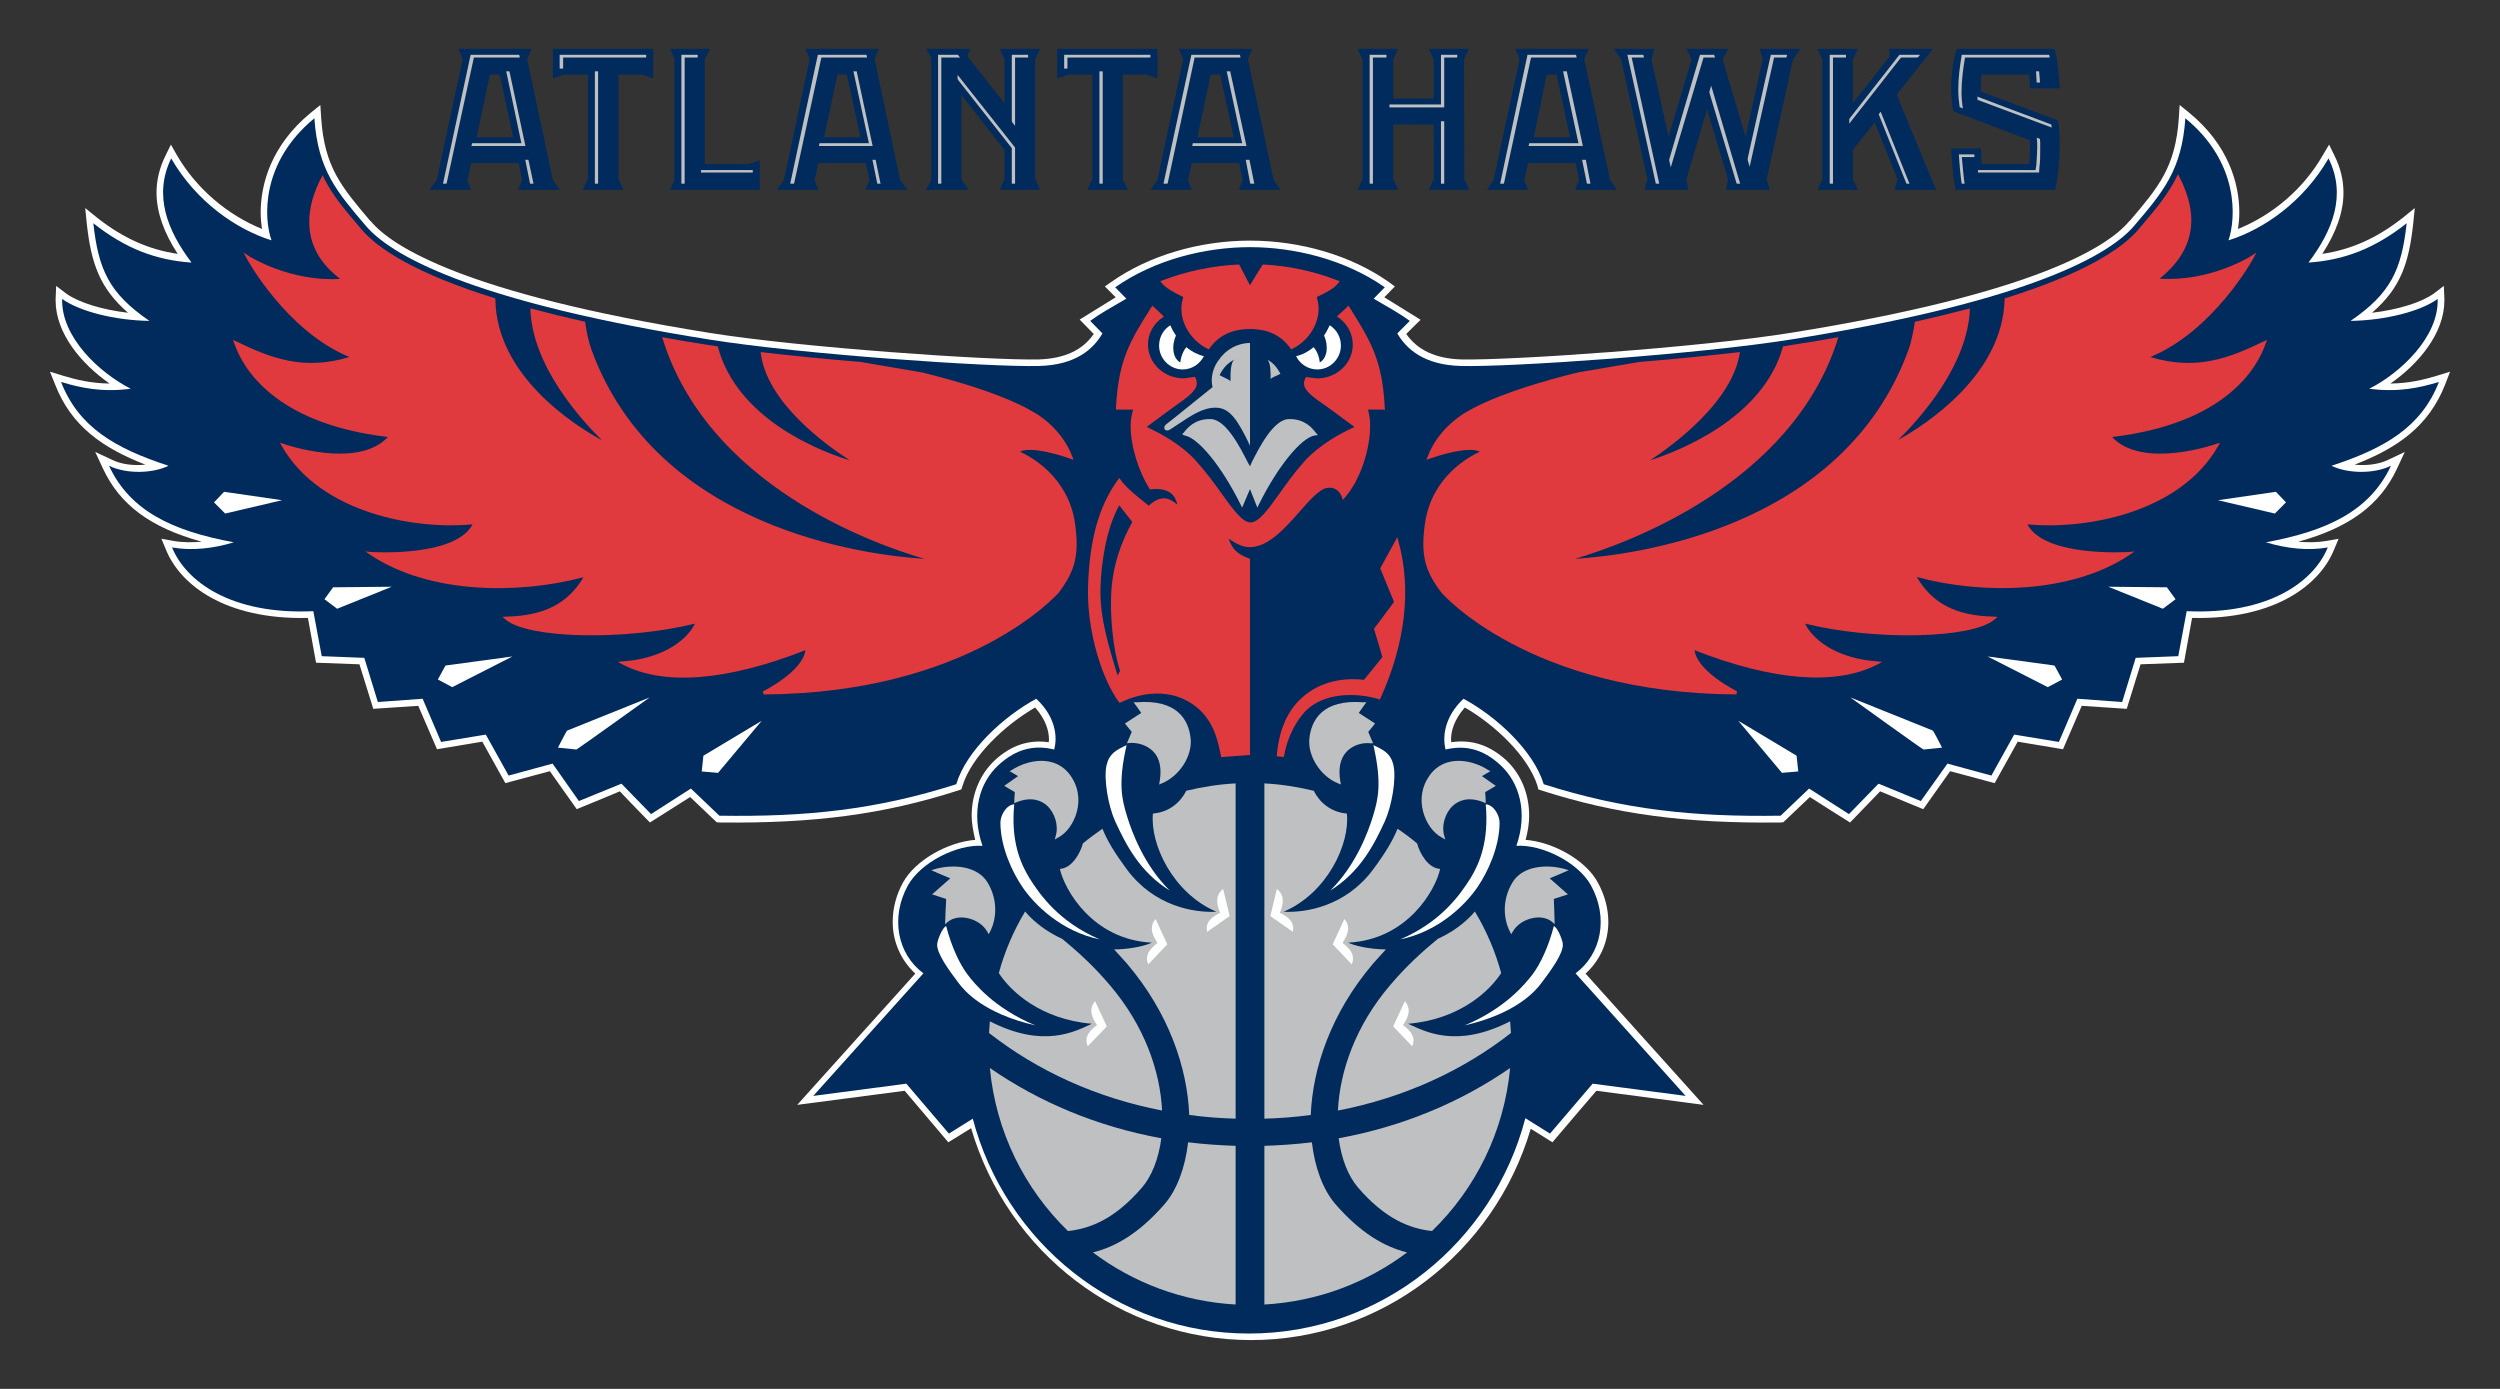 <?xml version="1.0" encoding="UTF-8"?>
<svg xmlns="http://www.w3.org/2000/svg" xmlns:xlink="http://www.w3.org/1999/xlink" width="36pt" height="20pt" viewBox="0 0 36 20" version="1.1">
<rect x="0" y="0" width="36" height="20" fill="#333333" stroke="none"/>
<g id="surface1">
<path style=" stroke:none;fill-rule:nonzero;fill:rgb(100%,100%,100%);fill-opacity:1;" d="M 31.387 1.512 L 31.375 1.699 C 31.328 2.406 31.082 2.695 30.676 3.172 L 30.656 3.191 C 30.355 3.547 29.32 4.227 25.785 4.793 C 24.477 5.004 21.762 5.191 21.043 5.176 C 20.672 5.164 20.414 5.043 20.25 4.809 C 20.301 4.758 20.371 4.688 20.371 4.688 L 20.457 4.605 C 20.457 4.605 20.035 4.344 19.934 4.281 C 19.973 4.242 20.086 4.125 20.086 4.125 L 19.996 4.059 C 19.457 3.68 18.73 3.465 18 3.465 C 17.27 3.465 16.543 3.68 16.004 4.059 L 15.91 4.125 C 15.91 4.125 16.027 4.242 16.066 4.281 C 15.965 4.344 15.547 4.602 15.547 4.602 C 15.547 4.602 15.699 4.758 15.75 4.809 C 15.59 5.043 15.328 5.164 14.957 5.176 C 14.238 5.191 11.523 5.004 10.215 4.793 C 6.68 4.227 5.645 3.547 5.344 3.191 L 5.324 3.172 C 4.918 2.691 4.672 2.406 4.625 1.699 L 4.613 1.512 L 4.469 1.629 C 3.91 2.09 3.754 2.645 3.754 3.059 C 3.754 3.145 3.762 3.227 3.773 3.297 C 3.281 3.098 2.828 2.719 2.547 2.234 L 2.461 2.082 L 2.383 2.242 C 2.297 2.414 2.254 2.594 2.254 2.773 C 2.254 3.055 2.359 3.348 2.559 3.656 C 2.145 3.594 1.781 3.434 1.406 3.141 L 1.227 2.996 L 1.25 3.223 C 1.312 3.781 1.43 4.145 1.844 4.504 C 1.477 4.461 1.137 4.359 0.953 4.227 L 0.809 4.117 L 0.801 4.301 C 0.801 4.309 0.801 4.32 0.801 4.328 C 0.801 4.797 1.168 5.238 1.578 5.523 C 1.312 5.52 1.102 5.469 0.906 5.41 L 0.719 5.352 L 0.793 5.535 C 1.027 6.141 1.484 6.453 2.094 6.691 C 1.934 6.707 1.754 6.691 1.613 6.621 L 1.371 6.508 L 1.484 6.75 C 1.727 7.27 2.168 7.598 2.906 7.801 C 2.762 7.812 2.621 7.812 2.496 7.789 L 2.324 7.758 L 2.391 7.918 C 2.594 8.418 3.238 8.926 4.434 8.898 C 4.457 9.023 4.551 9.543 4.551 9.543 C 4.551 9.543 5.066 9.562 5.176 9.566 C 5.207 9.668 5.375 10.207 5.375 10.207 C 5.375 10.207 5.914 10.172 6.023 10.164 C 6.066 10.262 6.293 10.789 6.293 10.789 C 6.293 10.789 6.84 10.699 6.945 10.68 C 7 10.777 7.277 11.277 7.277 11.277 C 7.277 11.277 7.812 11.133 7.918 11.105 C 7.98 11.195 8.305 11.652 8.305 11.652 C 8.305 11.652 8.828 11.438 8.926 11.395 C 8.996 11.473 9.359 11.844 9.359 11.844 C 9.359 11.844 9.836 11.543 9.938 11.477 C 10.02 11.555 10.32 11.84 10.32 11.84 L 10.359 11.844 C 11.73 11.859 12.727 11.727 13.797 11.383 L 13.844 11.367 L 13.859 11.32 C 13.988 10.891 14.473 10.438 14.906 10.188 C 15.062 10.363 15.105 10.531 15.105 10.645 C 15.105 10.664 15.102 10.672 15.102 10.688 C 14.816 10.648 14.562 10.73 14.324 10.949 C 14.109 11.152 13.992 11.438 13.992 11.746 C 13.992 11.859 14.016 11.977 14.043 12.094 C 13.648 12.125 13.18 12.387 13.004 12.707 C 12.902 12.891 12.855 13.086 12.855 13.277 C 12.855 13.562 12.973 13.828 13.18 14.02 C 13.066 14.148 11.48 15.91 11.48 15.91 C 11.48 15.91 12.93 15.719 13.027 15.707 C 13.086 15.777 13.656 16.449 13.656 16.449 C 13.656 16.449 13.879 16.312 13.984 16.246 C 14.512 18.047 16.145 19.297 18.016 19.297 C 19.879 19.297 21.512 18.051 22.043 16.254 C 22.141 16.316 22.355 16.449 22.355 16.449 C 22.355 16.449 22.926 15.777 22.988 15.707 C 23.082 15.719 24.531 15.91 24.531 15.91 C 24.531 15.91 22.949 14.148 22.832 14.02 C 23.043 13.828 23.16 13.562 23.16 13.277 C 23.16 13.086 23.109 12.891 23.008 12.707 C 22.836 12.387 22.367 12.125 21.969 12.094 C 22 11.977 22.02 11.859 22.02 11.746 C 22.02 11.438 21.906 11.152 21.691 10.949 C 21.449 10.727 21.188 10.645 20.898 10.688 C 20.898 10.672 20.895 10.664 20.895 10.645 C 20.895 10.531 20.938 10.363 21.094 10.188 C 21.527 10.438 22.008 10.891 22.141 11.32 L 22.152 11.367 L 22.199 11.383 C 23.273 11.727 24.27 11.859 25.641 11.844 L 25.68 11.84 C 25.68 11.84 25.98 11.555 26.062 11.477 C 26.16 11.543 26.641 11.844 26.641 11.844 C 26.641 11.844 27 11.473 27.074 11.395 C 27.172 11.438 27.695 11.652 27.695 11.652 C 27.695 11.652 28.02 11.195 28.082 11.105 C 28.188 11.133 28.723 11.277 28.723 11.277 C 28.723 11.277 29 10.777 29.055 10.68 C 29.16 10.699 29.707 10.789 29.707 10.789 C 29.707 10.789 29.934 10.262 29.977 10.164 C 30.086 10.172 30.625 10.207 30.625 10.207 C 30.625 10.207 30.793 9.668 30.824 9.566 C 30.934 9.562 31.449 9.543 31.449 9.543 C 31.449 9.543 31.543 9.023 31.566 8.898 C 32.762 8.926 33.406 8.418 33.609 7.918 L 33.676 7.758 L 33.504 7.789 C 33.375 7.812 33.238 7.812 33.094 7.801 C 33.832 7.598 34.273 7.27 34.516 6.75 L 34.629 6.508 L 34.391 6.621 C 34.246 6.691 34.066 6.707 33.906 6.691 C 34.52 6.453 34.973 6.141 35.211 5.535 L 35.281 5.352 L 35.094 5.41 C 34.898 5.469 34.688 5.52 34.422 5.523 C 34.832 5.238 35.199 4.797 35.199 4.328 C 35.199 4.32 35.199 4.309 35.199 4.301 L 35.191 4.117 L 35.047 4.227 C 34.863 4.359 34.523 4.461 34.156 4.504 C 34.574 4.145 34.688 3.781 34.75 3.223 L 34.773 2.996 L 34.594 3.141 C 34.219 3.434 33.855 3.594 33.441 3.656 C 33.641 3.348 33.746 3.055 33.746 2.773 C 33.746 2.594 33.703 2.414 33.617 2.242 L 33.539 2.082 L 33.449 2.234 C 33.172 2.719 32.723 3.098 32.227 3.297 C 32.238 3.227 32.246 3.145 32.246 3.059 C 32.246 2.645 32.09 2.09 31.531 1.629 Z M 31.387 1.512 "/>
<path style=" stroke:none;fill-rule:nonzero;fill:rgb(0%,16.863%,36.078%);fill-opacity:1;" d="M 35.121 5.5 C 34.836 5.586 34.531 5.652 34.117 5.598 C 34.566 5.371 35.121 4.852 35.102 4.305 C 34.855 4.484 34.348 4.613 33.848 4.621 C 34.43 4.223 34.582 3.883 34.656 3.215 C 34.195 3.578 33.758 3.746 33.242 3.781 C 33.59 3.32 33.793 2.812 33.531 2.281 C 33.172 2.902 32.602 3.301 32.09 3.461 C 32.199 3.145 32.246 2.34 31.469 1.703 C 31.418 2.453 31.145 2.766 30.73 3.254 C 30.309 3.746 28.98 4.379 25.801 4.887 C 24.465 5.102 21.73 5.289 21.043 5.27 C 20.504 5.258 20.25 5.023 20.121 4.801 L 20.301 4.621 C 20.152 4.512 20.016 4.438 19.781 4.301 L 19.941 4.137 C 19.359 3.73 18.629 3.559 18 3.559 C 17.371 3.559 16.641 3.73 16.059 4.137 L 16.219 4.301 C 15.984 4.438 15.848 4.512 15.699 4.621 L 15.875 4.801 C 15.746 5.023 15.496 5.258 14.957 5.27 C 14.266 5.289 11.535 5.102 10.199 4.887 C 7.02 4.379 5.691 3.746 5.27 3.254 C 4.855 2.766 4.578 2.453 4.527 1.703 C 3.754 2.34 3.797 3.145 3.91 3.461 C 3.398 3.301 2.824 2.902 2.465 2.281 C 2.207 2.812 2.41 3.32 2.758 3.781 C 2.242 3.746 1.805 3.578 1.344 3.215 C 1.418 3.883 1.57 4.223 2.152 4.621 C 1.652 4.613 1.145 4.484 0.895 4.305 C 0.879 4.855 1.434 5.371 1.883 5.598 C 1.469 5.652 1.164 5.586 0.879 5.5 C 1.133 6.148 1.648 6.453 2.426 6.707 C 2.207 6.816 1.828 6.832 1.57 6.707 C 1.871 7.355 2.477 7.645 3.367 7.809 C 3.078 7.898 2.762 7.934 2.477 7.883 C 2.68 8.375 3.328 8.855 4.512 8.801 L 4.633 9.449 L 5.246 9.473 L 5.441 10.109 L 6.086 10.062 L 6.352 10.684 L 6.996 10.578 L 7.324 11.168 L 7.957 10.996 L 8.336 11.535 L 8.949 11.285 L 9.375 11.723 L 9.949 11.355 L 10.359 11.746 C 11.609 11.766 12.621 11.66 13.77 11.293 C 13.914 10.809 14.453 10.316 14.922 10.062 C 15.211 10.332 15.227 10.625 15.18 10.793 C 14.91 10.727 14.645 10.77 14.375 11.02 C 14.105 11.27 13.98 11.695 14.148 12.18 C 13.781 12.156 13.258 12.418 13.074 12.75 C 12.82 13.211 12.922 13.738 13.297 14.016 L 11.711 15.781 L 13.051 15.605 L 13.664 16.324 L 14.008 16.109 C 14.477 17.891 16.078 19.203 17.984 19.203 C 19.895 19.203 21.5 17.887 21.965 16.102 L 22.32 16.324 L 22.934 15.605 L 24.273 15.781 L 22.688 14.016 C 23.062 13.738 23.164 13.211 22.91 12.75 C 22.727 12.418 22.203 12.156 21.836 12.18 C 22.004 11.695 21.879 11.27 21.609 11.02 C 21.344 10.773 21.082 10.73 20.816 10.793 C 20.773 10.625 20.789 10.332 21.074 10.062 C 21.547 10.316 22.082 10.809 22.23 11.293 C 23.379 11.66 24.391 11.766 25.641 11.746 L 26.051 11.355 L 26.625 11.723 L 27.051 11.285 L 27.66 11.535 L 28.043 10.996 L 28.676 11.168 L 29.004 10.578 L 29.648 10.684 L 29.914 10.062 L 30.559 10.109 L 30.754 9.473 L 31.367 9.449 L 31.488 8.801 C 32.668 8.855 33.32 8.375 33.52 7.883 C 33.234 7.934 32.922 7.898 32.629 7.809 C 33.52 7.645 34.125 7.355 34.43 6.707 C 34.172 6.832 33.793 6.816 33.574 6.707 C 34.348 6.453 34.867 6.148 35.121 5.5 "/>
<path style=" stroke:none;fill-rule:nonzero;fill:rgb(74.51%,75.294%,76.078%);fill-opacity:1;" d="M 17.109 16.449 C 17.066 16.816 16.949 17.129 16.773 17.336 C 16.406 17.758 16.066 17.953 15.738 18.035 C 16.316 18.469 17.023 18.742 17.793 18.785 L 17.793 16.5 C 17.562 16.492 17.332 16.477 17.109 16.449 "/>
<path style=" stroke:none;fill-rule:nonzero;fill:rgb(74.51%,75.294%,76.078%);fill-opacity:1;" d="M 16.441 17.105 C 16.586 16.938 16.684 16.688 16.723 16.391 C 15.801 16.223 14.965 15.871 14.254 15.379 C 14.34 16.297 14.754 17.121 15.379 17.727 C 15.715 17.691 16.062 17.543 16.441 17.105 "/>
<path style=" stroke:none;fill-rule:nonzero;fill:rgb(74.51%,75.294%,76.078%);fill-opacity:1;" d="M 15.98 14.184 C 15.742 13.902 15.508 13.695 15.297 13.52 C 15.133 13.445 14.973 13.344 14.824 13.195 C 14.801 13.172 14.781 13.148 14.762 13.125 C 14.598 13.398 14.469 13.695 14.383 14.012 C 14.551 14.273 14.984 14.68 15.723 14.742 C 15.477 14.855 15.027 15.102 14.254 14.707 C 14.25 14.762 14.246 14.816 14.242 14.875 C 14.941 15.422 15.789 15.809 16.734 15.992 C 16.707 15.43 16.484 14.773 15.98 14.184 "/>
<path style=" stroke:none;fill-rule:nonzero;fill:rgb(74.51%,75.294%,76.078%);fill-opacity:1;" d="M 15.262 12.512 C 15.328 12.809 15.73 13.531 16.586 13.574 C 16.508 13.613 16.305 13.668 16.043 13.672 C 16.105 13.738 16.164 13.805 16.227 13.875 C 16.836 14.59 17.098 15.383 17.125 16.055 C 17.344 16.086 17.566 16.102 17.793 16.109 L 17.793 11.281 C 17.551 11.293 17.312 11.332 17.082 11.387 C 17 11.551 16.84 11.695 16.602 11.715 C 16.559 12.156 16.891 12.863 17.516 13.129 C 17.199 13.145 16.625 13.055 16.227 12.52 C 16.047 12.277 15.945 12.105 15.875 11.934 C 15.781 12 15.684 12.07 15.594 12.145 C 15.555 12.289 15.434 12.504 15.262 12.512 "/>
<path style=" stroke:none;fill-rule:nonzero;fill:rgb(74.51%,75.294%,76.078%);fill-opacity:1;" d="M 18.891 16.449 C 18.934 16.816 19.051 17.129 19.227 17.336 C 19.594 17.758 19.934 17.953 20.262 18.035 C 19.684 18.469 18.977 18.742 18.207 18.785 L 18.207 16.5 C 18.438 16.492 18.668 16.477 18.891 16.449 "/>
<path style=" stroke:none;fill-rule:nonzero;fill:rgb(74.51%,75.294%,76.078%);fill-opacity:1;" d="M 19.559 17.105 C 19.414 16.938 19.316 16.688 19.277 16.391 C 20.199 16.223 21.035 15.871 21.746 15.379 C 21.66 16.297 21.246 17.121 20.621 17.727 C 20.289 17.691 19.938 17.543 19.559 17.105 "/>
<path style=" stroke:none;fill-rule:nonzero;fill:rgb(74.51%,75.294%,76.078%);fill-opacity:1;" d="M 20.02 14.184 C 20.258 13.902 20.492 13.695 20.703 13.52 C 20.867 13.445 21.027 13.344 21.176 13.195 C 21.199 13.172 21.219 13.148 21.238 13.125 C 21.402 13.398 21.531 13.695 21.617 14.012 C 21.449 14.273 21.016 14.68 20.277 14.742 C 20.523 14.855 20.973 15.102 21.746 14.707 C 21.75 14.762 21.754 14.816 21.758 14.875 C 21.059 15.422 20.211 15.809 19.266 15.992 C 19.293 15.43 19.516 14.773 20.02 14.184 "/>
<path style=" stroke:none;fill-rule:nonzero;fill:rgb(74.51%,75.294%,76.078%);fill-opacity:1;" d="M 20.738 12.512 C 20.676 12.809 20.27 13.531 19.414 13.574 C 19.492 13.613 19.695 13.668 19.957 13.672 C 19.895 13.738 19.836 13.805 19.773 13.875 C 19.164 14.59 18.902 15.383 18.875 16.055 C 18.656 16.086 18.434 16.102 18.207 16.109 L 18.207 11.281 C 18.449 11.293 18.688 11.332 18.918 11.387 C 19 11.551 19.16 11.695 19.395 11.715 C 19.441 12.156 19.109 12.863 18.484 13.129 C 18.801 13.145 19.375 13.055 19.773 12.52 C 19.953 12.277 20.055 12.105 20.125 11.934 C 20.223 12 20.316 12.07 20.406 12.145 C 20.445 12.289 20.566 12.504 20.738 12.512 "/>
<path style=" stroke:none;fill-rule:nonzero;fill:rgb(0%,16.863%,36.078%);fill-opacity:1;" d="M 12.594 0.848 L 12.656 0.703 L 11.598 0.703 L 11.66 0.848 L 11.289 2.59 L 11.188 2.734 L 11.785 2.734 L 11.73 2.594 L 11.785 2.348 L 12.469 2.348 L 12.52 2.594 L 12.461 2.734 L 13.066 2.734 L 12.961 2.59 Z M 11.867 1.977 L 12.059 1.074 L 12.195 1.074 L 12.391 1.977 Z M 10.773 2.363 L 10.941 2.309 L 10.941 2.734 L 9.652 2.734 L 9.711 2.59 L 9.711 0.844 L 9.652 0.703 L 10.227 0.703 L 10.148 0.855 L 10.148 2.363 Z M 7.59 0.848 L 7.656 0.703 L 6.598 0.703 L 6.664 0.848 L 6.289 2.59 L 6.188 2.734 L 6.785 2.734 L 6.73 2.594 L 6.785 2.348 L 7.469 2.348 L 7.52 2.594 L 7.461 2.734 L 8.062 2.734 L 7.961 2.59 Z M 6.863 1.977 L 7.055 1.074 L 7.195 1.074 L 7.391 1.977 Z M 7.961 0.703 L 9.406 0.703 L 9.406 1.129 L 9.238 1.074 L 8.906 1.074 L 8.906 2.578 L 8.977 2.734 L 8.391 2.734 L 8.465 2.578 L 8.465 1.074 L 8.125 1.074 L 7.961 1.129 Z M 16.168 2.578 L 16.238 2.734 L 15.656 2.734 L 15.73 2.578 L 15.73 1.074 L 15.391 1.074 L 15.223 1.129 L 15.223 0.703 L 16.668 0.703 L 16.668 1.129 L 16.5 1.074 L 16.168 1.074 Z M 17.969 0.848 L 18.035 0.703 L 16.977 0.703 L 17.039 0.848 L 16.668 2.59 L 16.566 2.734 L 17.164 2.734 L 17.105 2.594 L 17.164 2.348 L 17.844 2.348 L 17.895 2.594 L 17.84 2.734 L 18.441 2.734 L 18.34 2.59 Z M 17.242 1.977 L 17.434 1.074 L 17.57 1.074 L 17.766 1.977 Z M 14.906 0.855 L 14.906 2.578 L 14.977 2.734 L 14.398 2.734 L 14.465 2.578 L 14.465 2.16 L 13.844 1.367 L 13.844 2.582 L 13.945 2.734 L 13.336 2.734 L 13.41 2.59 L 13.41 0.832 L 13.336 0.703 L 13.969 0.703 L 13.93 0.809 L 14.465 1.488 L 14.465 0.855 L 14.398 0.703 L 14.977 0.703 Z M 14.906 0.855 "/>
<path style=" stroke:none;fill-rule:nonzero;fill:rgb(74.51%,75.294%,76.078%);fill-opacity:1;" d="M 14.805 2.645 L 14.57 2.645 L 14.57 2.133 L 13.742 1.082 L 13.742 2.645 L 13.508 2.645 L 13.508 0.789 L 13.793 0.789 L 14.57 1.773 L 14.57 0.789 L 14.805 0.789 L 14.805 2.645 M 12.477 0.789 L 12.871 2.645 L 12.633 2.645 L 12.555 2.262 L 11.703 2.262 L 11.613 2.645 L 11.379 2.645 L 11.777 0.789 Z M 12.512 2.062 L 12.281 0.988 L 11.973 0.988 L 11.742 2.062 Z M 17.855 0.789 L 18.246 2.645 L 18.004 2.645 L 17.93 2.258 L 17.078 2.258 L 16.992 2.645 L 16.754 2.645 L 17.156 0.789 Z M 17.887 2.062 L 17.656 0.988 L 17.348 0.988 L 17.121 2.062 Z M 8.059 0.988 L 8.566 0.988 L 8.566 2.645 L 8.805 2.645 L 8.805 0.988 L 9.305 0.984 L 9.305 0.789 L 8.059 0.789 Z M 15.324 0.988 L 15.832 0.988 L 15.832 2.645 L 16.066 2.645 L 16.066 0.988 L 16.566 0.984 L 16.566 0.789 L 15.324 0.789 Z M 7.477 0.789 L 7.875 2.645 L 7.633 2.645 L 7.555 2.258 L 6.699 2.258 L 6.613 2.645 L 6.379 2.645 L 6.777 0.789 Z M 7.508 2.062 L 7.281 0.988 L 6.973 0.988 L 6.742 2.062 Z M 10.047 0.789 L 9.812 0.789 L 9.812 2.645 L 10.84 2.645 L 10.84 2.449 L 10.047 2.449 Z M 10.047 0.789 "/>
<path style=" stroke:none;fill-rule:nonzero;fill:rgb(0%,16.863%,36.078%);fill-opacity:1;" d="M 14.852 2.684 L 14.617 2.684 L 14.617 2.125 L 13.789 1.078 L 13.789 2.684 L 13.555 2.684 L 13.555 0.828 L 13.84 0.828 L 14.617 1.812 C 14.617 1.812 14.617 0.828 14.617 0.828 L 14.852 0.828 C 14.852 0.828 14.852 2.684 14.852 2.684 M 12.523 0.828 L 12.918 2.684 L 12.688 2.684 L 12.609 2.301 L 11.75 2.301 L 11.66 2.684 L 11.426 2.684 L 11.828 0.828 Z M 12.566 2.102 L 12.336 1.027 L 12.016 1.027 L 11.793 2.102 Z M 17.898 0.828 L 18.297 2.684 L 18.07 2.684 L 17.992 2.301 L 17.125 2.301 L 17.039 2.684 L 16.805 2.684 L 17.203 0.828 Z M 17.949 2.102 L 17.715 1.027 L 17.395 1.027 L 17.168 2.102 Z M 8.109 1.027 L 8.613 1.027 L 8.613 2.684 L 8.852 2.684 L 8.852 1.027 L 9.352 1.027 L 9.352 0.828 L 8.109 0.828 Z M 15.371 1.027 L 15.879 1.027 L 15.879 2.684 L 16.113 2.684 L 16.113 1.027 L 16.613 1.027 L 16.613 0.828 L 15.371 0.828 Z M 7.523 0.828 L 7.922 2.684 L 7.691 2.684 L 7.609 2.301 L 6.746 2.301 L 6.66 2.684 L 6.422 2.684 L 6.824 0.828 Z M 7.566 2.102 L 7.336 1.027 L 7.02 1.027 L 6.789 2.102 Z M 10.094 0.828 L 9.859 0.828 L 9.859 2.684 L 10.887 2.684 L 10.887 2.484 L 10.094 2.484 Z M 10.094 0.828 "/>
<path style=" stroke:none;fill-rule:nonzero;fill:rgb(0%,16.863%,36.078%);fill-opacity:1;" d="M 29.594 2.734 L 28.164 2.734 C 28.117 2.551 28.105 2.266 28.098 2.137 L 28.527 2.137 C 28.527 2.184 28.531 2.309 28.535 2.363 L 29.219 2.363 C 29.234 2.258 29.234 2.098 29.23 2.02 L 28.129 1.602 C 28.062 1.293 28.109 0.91 28.176 0.703 L 29.586 0.703 C 29.633 0.859 29.652 1.145 29.66 1.273 L 29.23 1.273 C 29.23 1.227 29.227 1.129 29.219 1.074 L 28.535 1.074 C 28.527 1.176 28.523 1.238 28.527 1.32 L 29.633 1.734 C 29.691 2.02 29.648 2.504 29.594 2.734 M 21.152 0.703 L 20.574 0.703 L 20.645 0.855 L 20.645 1.418 L 20.062 1.418 L 20.062 0.855 L 20.133 0.703 L 19.547 0.703 L 19.621 0.855 L 19.621 2.578 L 19.551 2.734 L 20.133 2.734 L 20.062 2.578 L 20.062 1.793 L 20.645 1.793 L 20.648 2.578 L 20.574 2.734 L 21.156 2.734 L 21.086 2.578 L 21.082 0.855 Z M 25.383 0.855 L 25.137 1.969 L 24.805 0.855 L 24.887 0.703 L 24.285 0.703 L 24.359 0.855 L 24.027 1.969 L 23.781 0.855 L 23.824 0.703 L 23.238 0.703 L 23.344 0.855 L 23.723 2.578 L 23.68 2.734 L 24.312 2.734 L 24.285 2.578 L 24.582 1.574 L 24.883 2.578 L 24.852 2.734 L 25.484 2.734 L 25.441 2.578 L 25.82 0.855 L 25.926 0.703 L 25.34 0.703 Z M 27.312 1.363 L 27.836 0.703 L 27.203 0.703 L 27.215 0.809 L 26.68 1.488 L 26.68 0.855 L 26.754 0.703 L 26.172 0.703 L 26.242 0.855 L 26.242 2.578 L 26.172 2.734 L 26.754 2.734 L 26.68 2.578 L 26.68 2.16 L 26.996 1.762 L 27.324 2.578 L 27.285 2.734 L 27.879 2.734 Z M 23.184 2.59 L 23.285 2.734 L 22.68 2.734 L 22.738 2.594 L 22.688 2.348 L 22.004 2.348 L 21.949 2.594 L 22.004 2.734 L 21.41 2.734 L 21.508 2.59 L 21.883 0.848 L 21.82 0.703 L 22.875 0.703 L 22.812 0.848 Z M 22.609 1.977 L 22.414 1.074 L 22.273 1.074 L 22.086 1.977 Z M 22.609 1.977 "/>
<path style=" stroke:none;fill-rule:nonzero;fill:rgb(74.51%,75.294%,76.078%);fill-opacity:1;" d="M 21.996 0.789 L 21.602 2.645 L 21.832 2.645 L 21.922 2.258 L 22.773 2.258 L 22.852 2.645 L 23.09 2.645 L 22.695 0.789 Z M 21.965 2.062 L 22.191 0.988 L 22.5 0.988 L 22.73 2.062 Z M 27.719 2.645 L 27.453 2.645 L 27.023 1.57 L 26.582 2.129 L 26.582 2.645 L 26.348 2.645 L 26.348 0.789 L 26.582 0.789 L 26.582 1.773 L 27.352 0.789 L 27.648 0.789 L 27.203 1.352 Z M 29.559 2.078 C 29.559 2.273 29.539 2.477 29.512 2.629 C 29.512 2.629 29.508 2.637 29.508 2.645 L 28.25 2.645 C 28.246 2.637 28.246 2.629 28.246 2.629 C 28.227 2.5 28.215 2.336 28.207 2.223 L 28.43 2.223 C 28.43 2.25 28.441 2.449 28.441 2.449 L 29.312 2.449 L 29.324 2.371 C 29.328 2.297 29.336 2.199 29.336 2.121 C 29.336 2.078 29.336 2.039 29.332 2.012 L 29.328 1.961 C 29.328 1.961 28.316 1.578 28.219 1.543 C 28.207 1.461 28.199 1.375 28.199 1.289 C 28.199 1.117 28.223 0.949 28.246 0.809 C 28.246 0.809 28.246 0.797 28.25 0.789 L 29.508 0.789 C 29.508 0.797 29.512 0.805 29.512 0.805 C 29.531 0.941 29.547 1.09 29.551 1.188 L 29.328 1.188 C 29.328 1.145 29.316 0.988 29.316 0.988 L 28.445 0.988 L 28.434 1.066 C 28.43 1.133 28.426 1.188 28.426 1.242 C 28.426 1.27 28.426 1.293 28.426 1.324 L 28.43 1.375 C 28.43 1.375 29.441 1.758 29.539 1.793 C 29.551 1.883 29.559 1.977 29.559 2.078 M 25.5 0.789 L 25.734 0.789 L 25.324 2.645 L 25.008 2.645 L 24.582 1.223 L 24.16 2.645 L 23.844 2.645 L 23.434 0.789 L 23.664 0.789 L 24.016 2.367 L 24.48 0.789 L 24.684 0.789 L 25.148 2.363 Z M 20.984 2.645 L 20.75 2.645 L 20.75 1.707 L 19.965 1.707 L 19.965 2.645 L 19.723 2.645 L 19.723 0.789 L 19.965 0.789 L 19.965 1.504 L 20.75 1.504 L 20.75 0.789 L 20.984 0.789 Z M 20.984 2.645 "/>
<path style=" stroke:none;fill-rule:nonzero;fill:rgb(0%,16.863%,36.078%);fill-opacity:1;" d="M 22.047 0.828 L 21.648 2.684 L 21.883 2.684 L 21.969 2.301 L 22.836 2.301 L 22.91 2.684 L 23.137 2.684 L 22.742 0.828 Z M 22.012 2.102 L 22.238 1.027 L 22.562 1.027 L 22.793 2.102 Z M 27.766 2.684 L 27.512 2.684 L 27.082 1.609 L 26.629 2.172 L 26.629 2.688 L 26.395 2.688 L 26.395 0.828 L 26.629 0.828 L 26.629 1.781 L 27.375 0.828 L 27.699 0.828 L 27.25 1.391 Z M 29.605 2.117 C 29.605 2.312 29.586 2.512 29.555 2.668 C 29.555 2.668 29.555 2.676 29.555 2.684 L 28.297 2.684 C 28.297 2.676 28.293 2.668 28.293 2.668 C 28.273 2.539 28.262 2.375 28.25 2.262 L 28.477 2.262 C 28.477 2.293 28.484 2.484 28.484 2.484 L 29.363 2.484 L 29.367 2.41 C 29.379 2.336 29.379 2.238 29.379 2.16 C 29.379 2.117 29.379 2.082 29.379 2.051 L 29.375 2 C 29.375 2 28.363 1.617 28.27 1.582 C 28.254 1.5 28.246 1.414 28.246 1.328 C 28.246 1.156 28.27 0.988 28.293 0.848 C 28.293 0.848 28.297 0.84 28.297 0.828 L 29.555 0.828 C 29.555 0.836 29.555 0.848 29.555 0.848 C 29.578 0.98 29.59 1.129 29.602 1.227 L 29.379 1.227 C 29.375 1.188 29.363 1.027 29.363 1.027 L 28.492 1.027 L 28.48 1.105 C 28.477 1.172 28.469 1.227 28.469 1.281 C 28.469 1.309 28.469 1.336 28.473 1.363 L 28.477 1.438 C 28.477 1.438 29.488 1.816 29.586 1.852 C 29.598 1.941 29.605 2.016 29.605 2.117 M 25.547 0.828 L 25.777 0.828 L 25.371 2.684 L 25.07 2.684 L 24.641 1.234 L 24.207 2.684 L 23.902 2.684 L 23.496 0.828 L 23.711 0.828 L 24.059 2.41 L 24.531 0.828 L 24.73 0.828 L 25.195 2.402 Z M 21.031 2.684 L 20.797 2.684 L 20.797 1.746 L 20.008 1.746 L 20.008 2.684 L 19.77 2.684 L 19.77 0.828 L 20.008 0.828 L 20.008 1.547 L 20.797 1.547 L 20.797 0.828 L 21.031 0.828 Z M 21.031 2.684 "/>
<path style=" stroke:none;fill-rule:nonzero;fill:rgb(100%,100%,100%);fill-opacity:1;" d="M 19.148 4.684 C 19.121 4.734 19.113 4.762 19.066 4.832 C 19.137 4.988 19.109 5.164 19.004 5.219 C 19 5.133 18.949 5.027 18.914 5 C 18.848 5.059 18.754 5.109 18.664 5.129 C 18.719 5.242 18.836 5.32 18.969 5.32 C 19.156 5.32 19.309 5.164 19.309 4.977 C 19.309 4.852 19.246 4.746 19.148 4.684 "/>
<path style=" stroke:none;fill-rule:nonzero;fill:rgb(100%,100%,100%);fill-opacity:1;" d="M 16.852 4.684 C 16.875 4.734 16.887 4.762 16.934 4.832 C 16.863 4.988 16.891 5.164 16.996 5.219 C 17.004 5.133 17.051 5.027 17.086 5 C 17.152 5.059 17.25 5.109 17.336 5.129 C 17.277 5.242 17.164 5.32 17.031 5.32 C 16.844 5.32 16.691 5.164 16.691 4.977 C 16.691 4.852 16.754 4.746 16.852 4.684 "/>
<path style=" stroke:none;fill-rule:nonzero;fill:rgb(74.51%,75.294%,76.078%);fill-opacity:1;" d="M 18 4.938 C 17.82 4.941 17.652 5.031 17.547 5.188 C 17.48 5.277 17.449 5.383 17.449 5.48 C 17.449 5.512 17.453 5.543 17.461 5.574 C 17.441 5.59 16.918 6.012 16.918 6.012 L 16.789 6.113 C 16.773 6.129 16.766 6.145 16.766 6.16 C 16.766 6.168 16.77 6.176 16.773 6.184 C 16.785 6.199 16.812 6.207 16.844 6.188 L 16.934 6.129 C 17.168 5.973 17.332 5.863 17.52 5.871 C 17.707 5.879 17.824 6.043 18 6.418 Z M 18 4.938 "/>
<path style=" stroke:none;fill-rule:nonzero;fill:rgb(74.51%,75.294%,76.078%);fill-opacity:1;" d="M 18.555 6.035 C 18.336 6.043 18.129 6.449 18.02 6.668 C 18.02 6.668 18.012 6.691 18 6.715 C 17.988 6.691 17.973 6.668 17.973 6.668 C 17.863 6.449 17.656 6.043 17.438 6.035 C 17.207 6.027 17.098 6.164 17.051 6.223 L 17.023 6.254 L 17.055 6.27 C 17.254 6.301 17.594 6.719 17.863 7.262 L 17.887 7.309 C 17.887 7.309 17.973 7.109 18 7.043 C 18.027 7.109 18.105 7.309 18.105 7.309 L 18.129 7.262 C 18.398 6.719 18.738 6.301 18.934 6.27 L 18.977 6.266 L 18.941 6.223 C 18.895 6.164 18.785 6.027 18.555 6.035 "/>
<path style=" stroke:none;fill-rule:nonzero;fill:rgb(74.51%,75.294%,76.078%);fill-opacity:1;" d="M 13.473 12.512 L 13.41 12.531 C 13.41 12.531 13.633 12.629 13.684 12.648 C 13.637 12.691 13.422 12.879 13.422 12.879 C 13.422 12.879 13.594 12.934 13.625 12.945 C 13.621 12.977 13.609 13.309 13.609 13.309 L 13.652 13.273 C 13.719 13.219 13.816 13.199 13.922 13.219 C 14.047 13.242 14.16 13.316 14.215 13.414 L 14.238 13.453 L 14.258 13.414 C 14.344 13.246 14.379 12.973 14.223 12.711 C 14.078 12.469 13.734 12.441 13.473 12.512 "/>
<path style=" stroke:none;fill-rule:nonzero;fill:rgb(74.51%,75.294%,76.078%);fill-opacity:1;" d="M 18.855 10.633 C 18.828 10.887 19.016 11.18 19.27 11.281 L 19.309 11.297 L 19.301 11.254 C 19.27 11.07 19.297 10.93 19.387 10.828 C 19.484 10.723 19.629 10.691 19.734 10.703 L 19.773 10.703 C 19.773 10.703 19.711 10.562 19.703 10.539 C 19.719 10.523 19.801 10.418 19.801 10.418 C 19.801 10.418 19.602 10.289 19.566 10.266 C 19.586 10.234 19.676 10.113 19.676 10.113 L 19.633 10.113 C 19.043 10.066 18.883 10.371 18.855 10.633 "/>
<path style=" stroke:none;fill-rule:nonzero;fill:rgb(74.51%,75.294%,76.078%);fill-opacity:1;" d="M 20.582 11.172 C 20.477 11.32 20.445 11.504 20.492 11.684 C 20.535 11.852 20.641 12 20.766 12.062 L 20.812 12.09 L 20.797 12.035 C 20.754 11.891 20.809 11.707 20.922 11.602 C 21 11.531 21.141 11.465 21.359 11.551 L 21.395 11.566 C 21.395 11.566 21.391 11.43 21.387 11.406 C 21.41 11.395 21.539 11.316 21.539 11.316 C 21.539 11.316 21.383 11.207 21.34 11.176 C 21.375 11.156 21.461 11.105 21.461 11.105 L 21.426 11.086 C 21.211 10.945 20.805 10.852 20.582 11.172 "/>
<path style=" stroke:none;fill-rule:nonzero;fill:rgb(74.51%,75.294%,76.078%);fill-opacity:1;" d="M 16.367 10.113 L 16.324 10.113 C 16.324 10.113 16.414 10.234 16.434 10.266 C 16.398 10.289 16.199 10.418 16.199 10.418 C 16.199 10.418 16.281 10.523 16.297 10.539 C 16.289 10.562 16.227 10.703 16.227 10.703 L 16.266 10.699 C 16.371 10.691 16.516 10.723 16.613 10.828 C 16.703 10.926 16.73 11.07 16.699 11.254 L 16.691 11.297 L 16.73 11.281 C 16.984 11.176 17.172 10.887 17.145 10.633 C 17.117 10.371 16.957 10.066 16.367 10.113 "/>
<path style=" stroke:none;fill-rule:nonzero;fill:rgb(74.51%,75.294%,76.078%);fill-opacity:1;" d="M 14.574 11.086 L 14.539 11.105 C 14.539 11.105 14.625 11.156 14.66 11.176 C 14.617 11.207 14.461 11.316 14.461 11.316 C 14.461 11.316 14.59 11.395 14.613 11.406 C 14.609 11.43 14.605 11.566 14.605 11.566 L 14.641 11.551 C 14.859 11.465 15 11.531 15.078 11.602 C 15.191 11.707 15.246 11.891 15.203 12.035 L 15.188 12.09 L 15.234 12.062 C 15.359 12 15.465 11.852 15.508 11.684 C 15.555 11.504 15.523 11.32 15.418 11.172 C 15.195 10.852 14.789 10.945 14.574 11.086 "/>
<path style=" stroke:none;fill-rule:nonzero;fill:rgb(74.51%,75.294%,76.078%);fill-opacity:1;" d="M 21.777 12.711 C 21.621 12.973 21.656 13.246 21.742 13.414 L 21.762 13.453 L 21.785 13.414 C 21.84 13.316 21.953 13.242 22.078 13.219 C 22.184 13.199 22.281 13.219 22.348 13.273 L 22.387 13.309 C 22.387 13.309 22.379 12.977 22.375 12.945 C 22.406 12.934 22.578 12.879 22.578 12.879 C 22.578 12.879 22.363 12.691 22.316 12.648 C 22.367 12.629 22.59 12.531 22.59 12.531 L 22.527 12.512 C 22.266 12.441 21.918 12.469 21.777 12.711 "/>
<path style=" stroke:none;fill-rule:nonzero;fill:rgb(100%,100%,100%);fill-opacity:1;" d="M 16.223 10.73 C 16.094 11.293 16.16 11.52 16.227 11.746 C 16.297 11.977 16.473 12.457 16.844 12.824 C 16.406 12.551 16.211 12.156 16.059 11.828 C 15.957 11.602 15.891 11.215 15.934 11.02 C 15.973 10.852 16.07 10.801 16.223 10.73 "/>
<path style=" stroke:none;fill-rule:nonzero;fill:rgb(100%,100%,100%);fill-opacity:1;" d="M 14.605 11.582 C 14.555 12.109 14.691 12.426 14.824 12.645 C 14.973 12.883 15.25 13.277 15.836 13.527 C 15.285 13.414 14.898 13.031 14.723 12.773 C 14.574 12.555 14.41 12.199 14.406 11.855 C 14.402 11.746 14.488 11.59 14.605 11.582 "/>
<path style=" stroke:none;fill-rule:nonzero;fill:rgb(100%,100%,100%);fill-opacity:1;" d="M 13.625 13.336 C 13.699 13.625 13.816 13.879 13.934 14.035 C 14.023 14.152 14.309 14.516 14.91 14.766 C 14.164 14.594 13.891 14.273 13.801 14.152 C 13.672 13.98 13.48 13.723 13.496 13.59 C 13.504 13.523 13.574 13.352 13.625 13.336 "/>
<path style=" stroke:none;fill-rule:nonzero;fill:rgb(100%,100%,100%);fill-opacity:1;" d="M 19.777 10.73 C 19.906 11.293 19.84 11.52 19.773 11.746 C 19.703 11.977 19.527 12.457 19.156 12.824 C 19.594 12.551 19.789 12.156 19.941 11.828 C 20.043 11.602 20.109 11.215 20.066 11.02 C 20.027 10.852 19.93 10.801 19.777 10.73 "/>
<path style=" stroke:none;fill-rule:nonzero;fill:rgb(100%,100%,100%);fill-opacity:1;" d="M 21.395 11.582 C 21.441 12.109 21.309 12.426 21.176 12.645 C 21.027 12.883 20.75 13.277 20.164 13.527 C 20.715 13.414 21.102 13.031 21.277 12.773 C 21.426 12.555 21.59 12.199 21.594 11.855 C 21.598 11.746 21.512 11.59 21.395 11.582 "/>
<path style=" stroke:none;fill-rule:nonzero;fill:rgb(100%,100%,100%);fill-opacity:1;" d="M 22.375 13.336 C 22.301 13.625 22.184 13.879 22.066 14.035 C 21.973 14.152 21.691 14.516 21.09 14.766 C 21.836 14.594 22.109 14.273 22.199 14.152 C 22.328 13.98 22.52 13.723 22.504 13.59 C 22.496 13.523 22.426 13.352 22.375 13.336 "/>
<path style=" stroke:none;fill-rule:nonzero;fill:rgb(100%,100%,100%);fill-opacity:1;" d="M 19.332 13.578 C 19.43 13.656 19.523 13.746 19.465 13.887 L 19.191 13.598 L 19.359 13.234 C 19.461 13.348 19.398 13.477 19.332 13.578 "/>
<path style=" stroke:none;fill-rule:nonzero;fill:rgb(100%,100%,100%);fill-opacity:1;" d="M 20.203 14.762 C 20.301 14.836 20.395 14.926 20.336 15.066 L 20.062 14.781 L 20.23 14.418 C 20.332 14.531 20.273 14.66 20.203 14.762 "/>
<path style=" stroke:none;fill-rule:nonzero;fill:rgb(100%,100%,100%);fill-opacity:1;" d="M 18.43 13.145 C 18.539 13.199 18.648 13.27 18.617 13.418 L 18.293 13.191 L 18.387 12.801 C 18.508 12.895 18.477 13.031 18.43 13.145 "/>
<path style=" stroke:none;fill-rule:nonzero;fill:rgb(100%,100%,100%);fill-opacity:1;" d="M 16.668 13.578 C 16.57 13.656 16.477 13.746 16.535 13.887 L 16.809 13.598 L 16.641 13.234 C 16.539 13.348 16.598 13.477 16.668 13.578 "/>
<path style=" stroke:none;fill-rule:nonzero;fill:rgb(100%,100%,100%);fill-opacity:1;" d="M 15.797 14.762 C 15.699 14.836 15.605 14.926 15.664 15.066 L 15.938 14.781 L 15.77 14.418 C 15.668 14.531 15.727 14.66 15.797 14.762 "/>
<path style=" stroke:none;fill-rule:nonzero;fill:rgb(100%,100%,100%);fill-opacity:1;" d="M 17.57 13.145 C 17.461 13.199 17.352 13.27 17.383 13.418 L 17.707 13.191 L 17.613 12.801 C 17.492 12.895 17.523 13.031 17.57 13.145 "/>
<path style=" stroke:none;fill-rule:nonzero;fill:rgb(100%,100%,100%);fill-opacity:1;" d="M 8.168 10.52 C 8.156 10.527 8.051 10.734 8.051 10.734 L 8.035 10.766 L 8.301 10.793 C 8.316 10.789 9.355 10.043 9.355 10.043 Z M 8.168 10.52 "/>
<path style=" stroke:none;fill-rule:nonzero;fill:rgb(100%,100%,100%);fill-opacity:1;" d="M 10.141 10.875 L 10.129 10.883 L 10.105 11.109 L 10.34 11.129 L 10.969 10.379 Z M 10.141 10.875 "/>
<path style=" stroke:none;fill-rule:nonzero;fill:rgb(100%,100%,100%);fill-opacity:1;" d="M 4.805 8.457 L 4.797 8.457 L 4.672 8.629 L 4.855 8.766 L 5.641 8.449 Z M 4.805 8.457 "/>
<path style=" stroke:none;fill-rule:nonzero;fill:rgb(100%,100%,100%);fill-opacity:1;" d="M 3.219 7.09 L 3.082 7.234 L 3.242 7.395 L 4.062 7.203 L 3.227 7.082 Z M 3.219 7.09 "/>
<path style=" stroke:none;fill-rule:nonzero;fill:rgb(100%,100%,100%);fill-opacity:1;" d="M 6.426 9.582 L 6.414 9.586 L 6.305 9.785 L 6.512 9.895 L 7.379 9.453 Z M 6.426 9.582 "/>
<path style=" stroke:none;fill-rule:nonzero;fill:rgb(87.843%,22.745%,24.314%);fill-opacity:1;" d="M 19.398 4.422 L 19.25 4.559 L 19.277 4.574 C 19.406 4.668 19.48 4.809 19.48 4.965 C 19.48 5.23 19.25 5.449 18.965 5.449 L 18.809 5.43 L 18.797 5.445 C 18.785 5.469 18.777 5.496 18.777 5.52 C 18.777 5.625 18.902 5.715 19.117 5.863 C 19.117 5.863 19.449 6.109 19.504 6.148 C 19.293 6.246 19.004 6.402 18.789 6.637 C 18.648 6.793 18.531 6.957 18.426 7.105 C 18.258 7.34 18.125 7.523 18.008 7.523 C 17.891 7.523 17.758 7.34 17.59 7.105 C 17.484 6.957 17.363 6.793 17.223 6.637 C 17.012 6.402 16.723 6.246 16.512 6.148 C 16.562 6.109 16.898 5.863 16.898 5.863 C 17.109 5.715 17.234 5.625 17.234 5.52 C 17.234 5.496 17.23 5.469 17.215 5.445 L 17.211 5.426 L 17.047 5.449 C 16.762 5.449 16.531 5.23 16.531 4.961 C 16.531 4.809 16.605 4.668 16.738 4.574 L 16.762 4.559 L 16.594 4.402 L 16.578 4.426 C 16.273 4.91 16.105 5.18 16.07 5.875 L 16.07 5.898 L 16.316 5.898 C 16.297 5.969 16.281 6.047 16.281 6.129 C 16.281 6.438 16.402 6.797 16.551 7.035 L 16.559 7.047 L 16.574 7.047 C 16.699 7.031 16.797 7.051 16.863 7.105 C 16.918 7.148 16.941 7.211 16.953 7.266 C 16.895 7.215 16.832 7.18 16.77 7.176 C 16.695 7.172 16.617 7.211 16.543 7.281 C 16.504 7.25 16.227 7.043 16.137 6.91 L 16.117 6.883 L 16.098 6.91 C 15.824 7.285 15.688 7.773 15.668 8.445 C 15.648 9.105 15.879 9.793 16.109 10.105 L 16.121 10.121 L 16.141 10.113 C 16.316 10.027 16.777 9.863 17.18 10.145 C 17.469 10.344 17.535 10.66 17.57 10.832 L 17.586 10.902 L 18 10.871 L 18 8.047 C 17.801 7.977 17.742 7.895 17.691 7.754 C 17.805 7.836 17.906 7.883 18.008 7.879 C 18.27 7.871 18.508 7.602 18.715 7.367 C 18.859 7.203 18.996 7.047 19.105 7.027 C 19.227 7.004 19.297 7.082 19.324 7.16 L 19.336 7.199 L 19.363 7.168 C 19.586 6.918 19.73 6.477 19.73 6.129 C 19.73 6.043 19.719 5.969 19.699 5.898 L 19.945 5.898 L 19.941 5.875 C 19.906 5.18 19.738 4.914 19.434 4.426 L 19.418 4.402 Z M 19.398 4.422 "/>
<path style=" stroke:none;fill-rule:nonzero;fill:rgb(87.843%,22.745%,24.314%);fill-opacity:1;" d="M 20.094 7.785 L 19.875 8.184 C 19.875 8.184 20.066 8.645 20.074 8.668 C 20.059 8.688 19.785 9.055 19.785 9.055 C 19.785 9.055 19.902 9.438 19.906 9.461 C 19.895 9.48 19.656 9.77 19.641 9.789 C 19.445 9.766 19.086 9.77 18.789 10.012 C 18.555 10.199 18.422 10.484 18.387 10.867 L 18.383 10.891 L 18.434 10.895 L 18.484 10.902 L 18.492 10.879 C 18.535 10.613 18.676 10.367 18.797 10.242 C 19.051 9.98 19.508 9.965 19.848 10.066 L 19.867 10.074 L 19.879 10.055 C 20.238 9.262 20.328 8.48 20.137 7.793 L 20.121 7.734 Z M 20.094 7.785 "/>
<path style=" stroke:none;fill-rule:nonzero;fill:rgb(87.843%,22.745%,24.314%);fill-opacity:1;" d="M 17.828 3.809 C 17.453 3.828 17.066 3.91 16.738 4.039 L 16.707 4.047 L 16.727 4.074 C 16.785 4.148 16.914 4.219 17.039 4.277 C 17.023 4.332 17.012 4.387 17.012 4.441 C 17.012 4.703 17.188 4.926 17.391 5.023 L 17.406 5.031 L 17.418 5.016 C 17.547 4.832 17.742 4.738 18 4.738 C 18.258 4.738 18.453 4.832 18.582 5.016 L 18.594 5.031 L 18.609 5.023 C 18.812 4.926 18.988 4.703 18.988 4.441 C 18.988 4.387 18.977 4.332 18.961 4.277 C 19.086 4.219 19.219 4.152 19.273 4.074 L 19.293 4.047 L 19.262 4.039 C 18.922 3.906 18.562 3.828 18.195 3.809 L 18.184 3.809 C 18.184 3.809 18.031 4.051 18 4.109 C 17.969 4.051 17.844 3.809 17.844 3.809 Z M 17.828 3.809 "/>
<path style=" stroke:none;fill-rule:nonzero;fill:rgb(0%,16.863%,36.078%);fill-opacity:1;" d="M 16.117 7.277 L 16.305 7.516 C 16.137 7.82 16.027 8.148 16.004 8.5 C 15.98 8.855 16.027 9.363 16.129 9.66 L 16.094 9.727 C 15.879 9.047 15.836 8.75 15.848 8.434 C 15.859 8.117 15.926 7.617 16.117 7.277 "/>
<path style=" stroke:none;fill-rule:nonzero;fill:rgb(87.843%,22.745%,24.314%);fill-opacity:1;" d="M 15.48 7.535 C 15.383 6.867 14.848 6.578 14.688 6.504 C 14.844 6.426 15.254 6.547 15.41 6.605 L 15.461 6.621 L 15.441 6.574 C 15.289 6.164 14.914 5.949 14.895 5.941 C 14.359 5.613 13.289 5.367 13.277 5.363 C 13.277 5.363 12.793 5.281 12.387 5.211 C 11.891 5.172 11.395 5.121 10.953 5.07 C 11.031 5.789 11.895 6.41 12.238 6.629 C 11.801 6.496 10.609 6.031 10.336 4.988 C 10.285 4.98 10.234 4.973 10.184 4.965 C 9.957 4.93 9.742 4.895 9.535 4.855 C 10.184 6.992 12.594 7.84 13.312 8.047 C 12.484 7.996 9.465 7.621 8.52 5.043 C 8.48 4.938 8.441 4.762 8.426 4.633 C 8.141 4.57 7.879 4.504 7.637 4.441 C 7.66 5.277 8.383 6.059 8.668 6.34 C 8.262 6.117 7.141 5.406 7.133 4.297 C 5.98 3.938 5.445 3.582 5.207 3.305 L 5.191 3.285 C 4.961 3.016 4.773 2.797 4.645 2.523 C 4.504 2.785 4.453 3.008 4.453 3.195 C 4.453 3.641 4.738 3.891 4.898 4.016 C 4.176 4.062 3.59 3.691 3.586 3.688 L 3.508 3.637 L 3.551 3.719 C 3.555 3.73 4.121 4.766 5.031 5.141 C 4.375 5.34 3.906 5.16 3.406 4.918 L 3.355 4.895 L 3.375 4.949 C 3.492 5.289 3.941 6.098 5.586 6.293 C 5.148 6.762 4.102 6.398 4.094 6.395 L 4.031 6.375 L 4.062 6.43 C 4.621 7.398 5.988 7.629 6.805 7.551 C 6.555 8.027 5.363 7.949 5.352 7.949 L 5.262 7.941 L 5.336 7.992 C 6.188 8.559 7.473 8.559 8.402 8.312 C 8.18 8.688 7.836 8.867 7.297 8.879 L 7.234 8.883 L 7.281 8.922 C 7.605 9.199 9.012 9.227 10.008 8.98 C 9.859 9.273 9.469 9.488 8.977 9.523 L 8.895 9.531 L 8.969 9.57 C 9.562 9.879 10.469 9.805 11.598 9.363 C 11.559 9.672 10.992 9.953 10.984 9.957 L 10.996 10 C 13.98 9.984 15.23 8.547 15.246 8.535 C 15.414 8.309 15.504 8.125 15.504 7.828 C 15.504 7.742 15.496 7.645 15.48 7.535 "/>
<path style=" stroke:none;fill-rule:nonzero;fill:rgb(87.843%,22.745%,24.314%);fill-opacity:1;" d="M 32.594 4.918 C 32.094 5.16 31.625 5.34 30.965 5.141 C 31.875 4.766 32.445 3.73 32.449 3.719 L 32.492 3.637 L 32.414 3.688 C 32.41 3.691 31.824 4.062 31.098 4.012 C 31.398 3.773 31.555 3.492 31.555 3.172 C 31.555 2.965 31.488 2.742 31.363 2.508 C 31.234 2.785 31.043 3.012 30.809 3.285 L 30.793 3.305 C 30.555 3.582 30.02 3.938 28.867 4.297 C 28.848 5.391 27.742 6.109 27.332 6.336 C 27.621 6.055 28.34 5.27 28.367 4.441 C 28.125 4.504 27.859 4.57 27.574 4.633 C 27.555 4.762 27.52 4.941 27.48 5.043 C 26.535 7.629 23.504 7.996 22.68 8.047 C 23.395 7.836 25.82 6.98 26.473 4.855 C 26.262 4.895 26.043 4.93 25.816 4.965 C 25.77 4.973 25.723 4.98 25.676 4.988 C 25.395 6.016 24.195 6.488 23.762 6.629 C 24.098 6.406 24.953 5.781 25.055 5.07 C 24.609 5.121 24.109 5.172 23.613 5.211 C 23.207 5.281 22.723 5.363 22.723 5.363 C 22.711 5.367 21.641 5.613 21.102 5.941 C 21.086 5.949 20.711 6.164 20.559 6.574 L 20.539 6.621 L 20.59 6.605 C 20.746 6.547 21.156 6.426 21.309 6.504 C 21.152 6.578 20.617 6.863 20.52 7.535 C 20.504 7.645 20.496 7.742 20.496 7.828 C 20.496 8.125 20.586 8.309 20.754 8.531 C 20.766 8.547 22.02 9.984 25.004 10 L 25.012 9.953 C 25.008 9.953 24.441 9.672 24.402 9.363 C 25.531 9.805 26.438 9.875 27.031 9.57 L 27.105 9.531 L 27.023 9.523 C 26.531 9.488 26.141 9.273 25.992 8.98 C 26.988 9.227 28.395 9.199 28.719 8.922 L 28.766 8.883 L 28.703 8.879 C 28.164 8.867 27.824 8.688 27.602 8.309 C 28.523 8.559 29.812 8.559 30.664 7.992 L 30.738 7.941 L 30.648 7.949 C 30.637 7.949 29.445 8.027 29.195 7.551 C 30.012 7.629 31.379 7.398 31.938 6.43 L 31.969 6.375 L 31.906 6.395 C 31.898 6.398 30.852 6.762 30.414 6.293 C 32.059 6.098 32.508 5.289 32.625 4.949 L 32.645 4.895 Z M 32.594 4.918 "/>
<path style=" stroke:none;fill-rule:nonzero;fill:rgb(74.51%,75.294%,76.078%);fill-opacity:1;" d="M 18.297 5.461 C 18.297 5.383 18.301 5.215 18.246 5.176 C 18.328 5.223 18.383 5.277 18.438 5.383 C 18.391 5.41 18.309 5.434 18.297 5.461 "/>
<path style=" stroke:none;fill-rule:nonzero;fill:rgb(0%,16.863%,36.078%);fill-opacity:1;" d="M 17.719 5.492 C 17.719 5.402 17.715 5.219 17.777 5.176 C 17.684 5.227 17.621 5.285 17.562 5.402 C 17.613 5.434 17.707 5.465 17.719 5.492 "/>
<path style=" stroke:none;fill-rule:nonzero;fill:rgb(100%,100%,100%);fill-opacity:1;" d="M 27.832 10.52 C 27.844 10.527 27.949 10.734 27.949 10.734 L 27.965 10.766 L 27.699 10.793 C 27.68 10.789 26.645 10.043 26.645 10.043 Z M 27.832 10.52 "/>
<path style=" stroke:none;fill-rule:nonzero;fill:rgb(100%,100%,100%);fill-opacity:1;" d="M 25.859 10.875 L 25.871 10.883 L 25.895 11.109 L 25.66 11.129 L 25.031 10.379 Z M 25.859 10.875 "/>
<path style=" stroke:none;fill-rule:nonzero;fill:rgb(100%,100%,100%);fill-opacity:1;" d="M 31.195 8.457 L 31.203 8.457 L 31.328 8.629 L 31.145 8.766 L 30.359 8.449 Z M 31.195 8.457 "/>
<path style=" stroke:none;fill-rule:nonzero;fill:rgb(100%,100%,100%);fill-opacity:1;" d="M 32.773 7.082 L 31.938 7.203 L 32.758 7.395 L 32.918 7.234 L 32.781 7.09 Z M 32.773 7.082 "/>
<path style=" stroke:none;fill-rule:nonzero;fill:rgb(100%,100%,100%);fill-opacity:1;" d="M 29.574 9.582 L 29.586 9.586 L 29.695 9.785 L 29.488 9.895 L 28.621 9.453 Z M 29.574 9.582 "/>
</g>
</svg>
